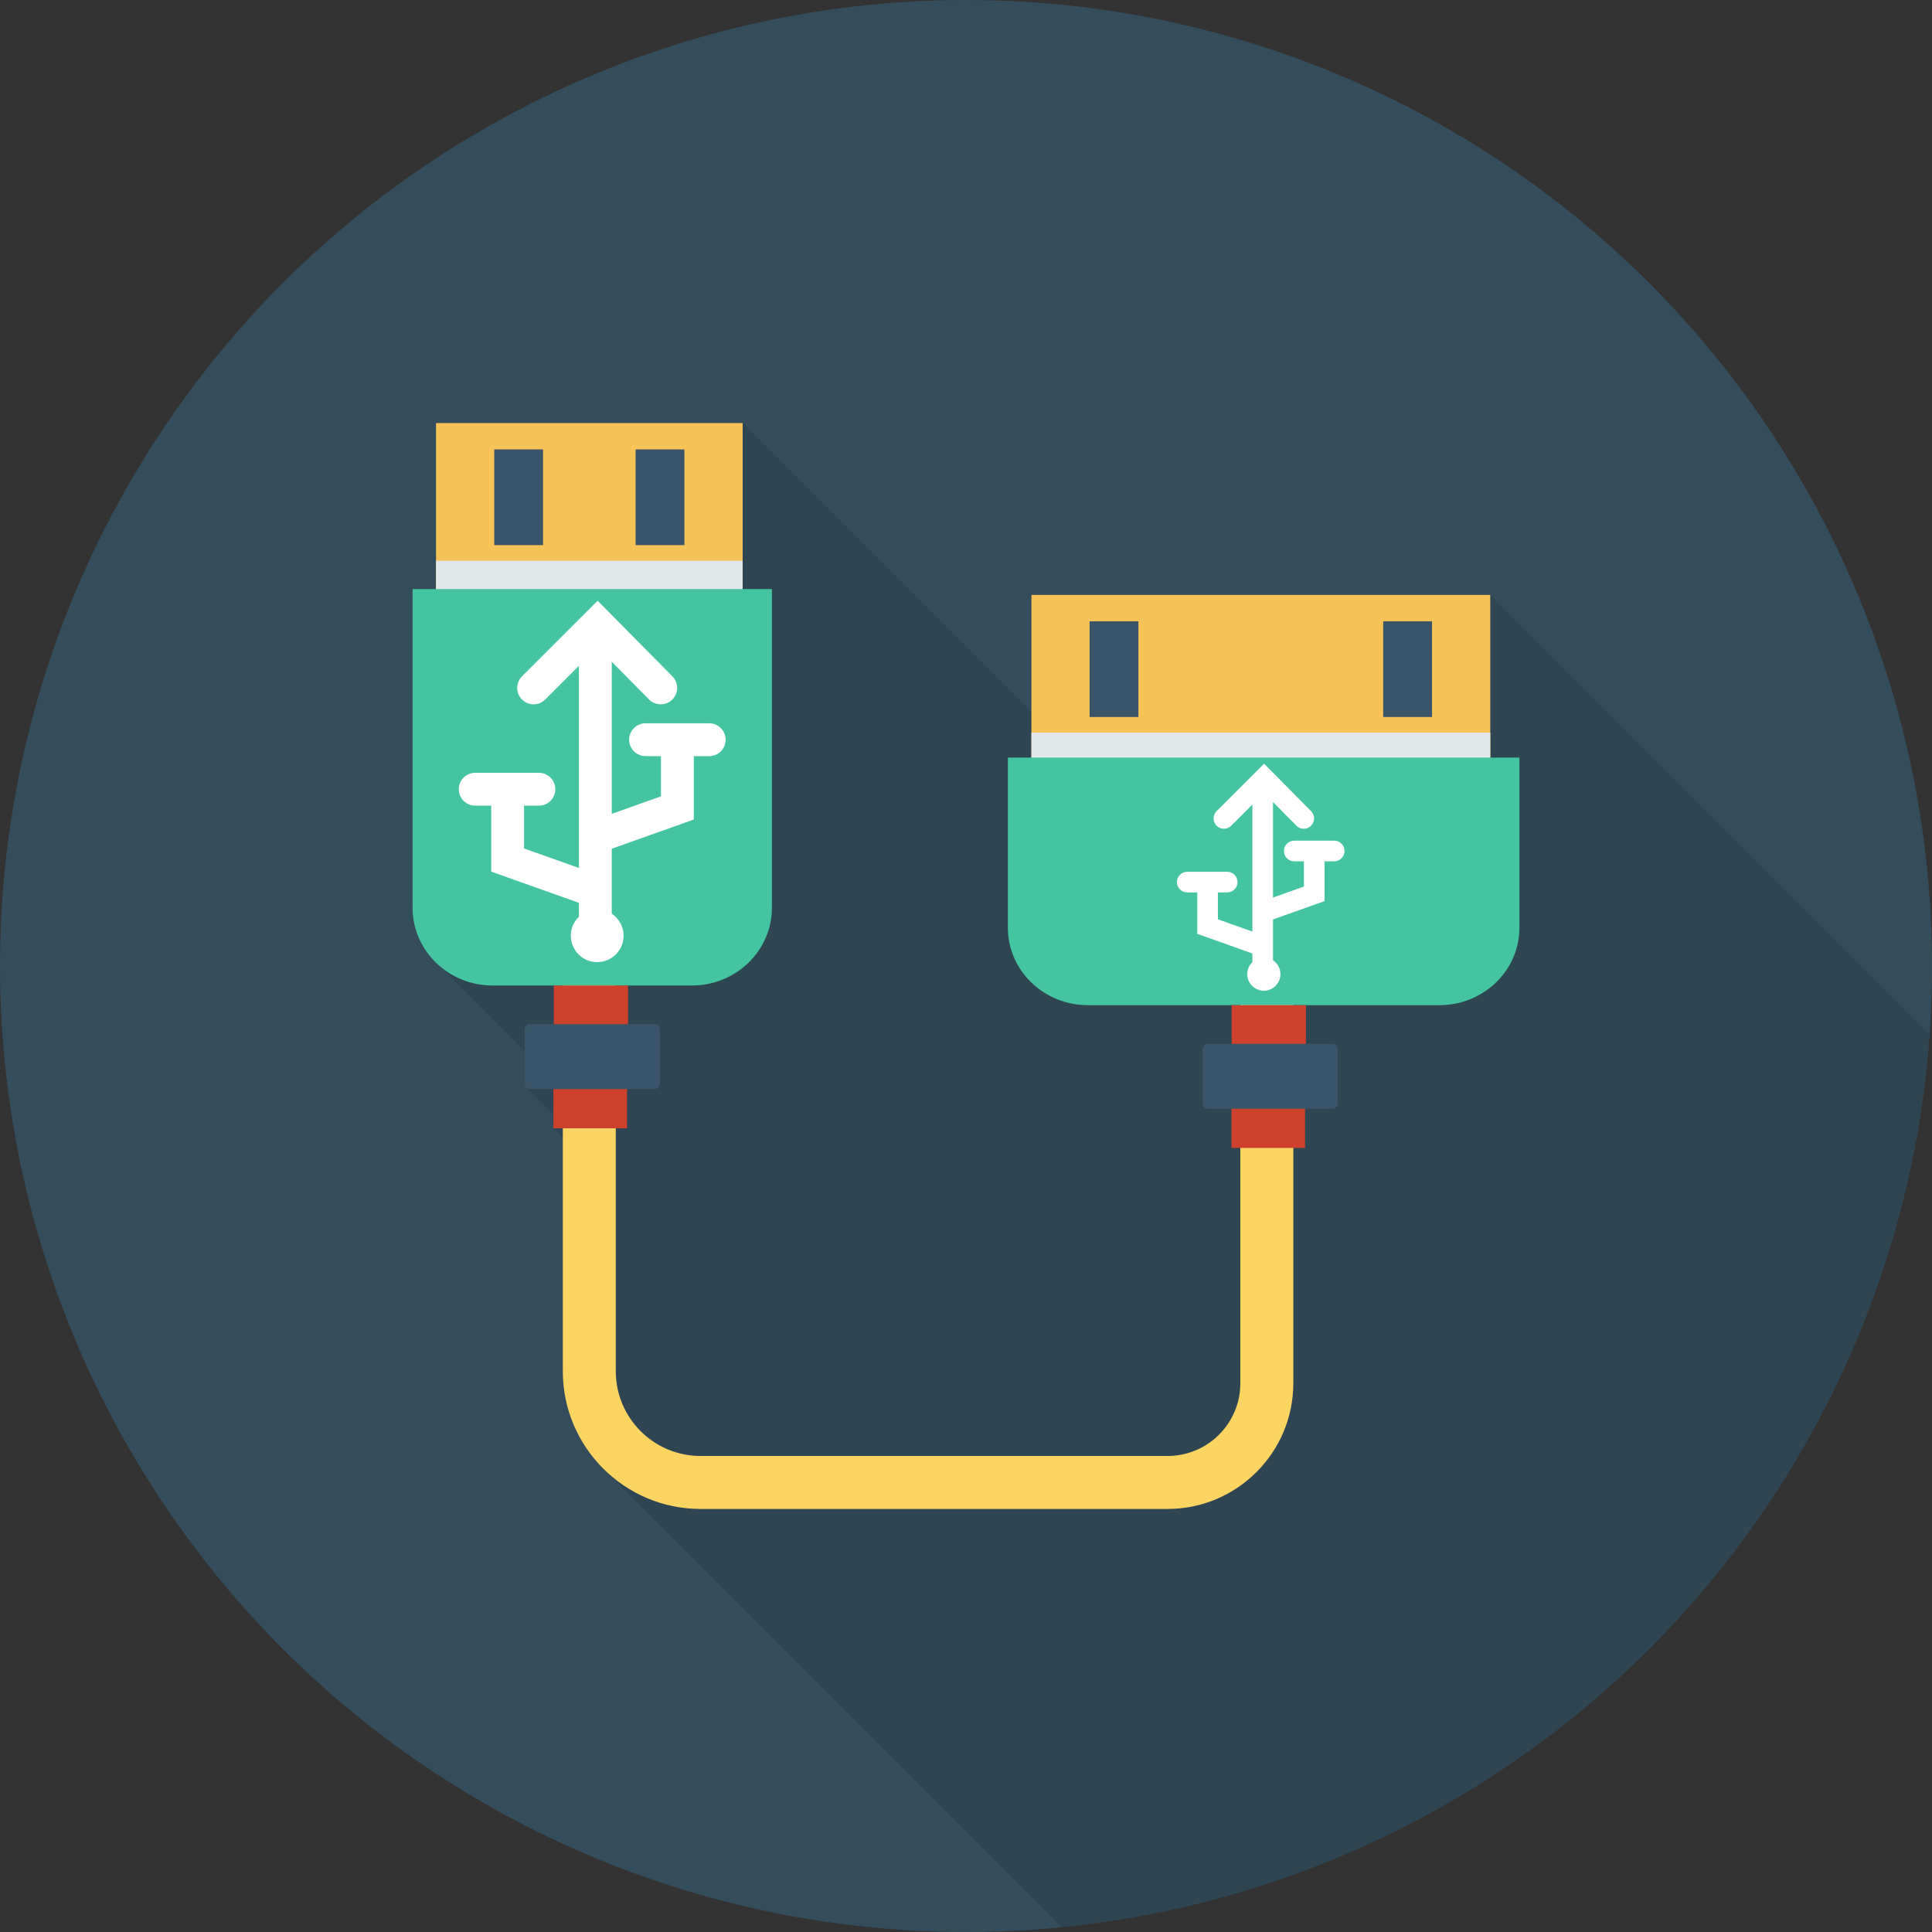 <?xml version="1.0" encoding="iso-8859-1"?>
<!-- Generator: Adobe Illustrator 19.0.0, SVG Export Plug-In . SVG Version: 6.00 Build 0)  -->
<svg version="1.1" id="Capa_1" xmlns="http://www.w3.org/2000/svg" xmlns:xlink="http://www.w3.org/1999/xlink" x="0px" y="0px"
	 viewBox="0 0 409.6 409.6" style="enable-background:new 0 0 409.6 409.6;" xml:space="preserve">
<rect x="0" y="0" width="409.6" height="409.6" fill="#333333" stroke="none"/>
<circle style="fill:#334D5C;" cx="204.8" cy="204.8" r="204.8"/>
<path style="opacity:0.1;enable-background:new    ;" d="M409.036,219.249l-93.12-93.12h-97.28v24.747l-61.184-61.184H92.428v35.2
	h-4.949v67.541c0,4.943,2.271,9.323,5.803,12.347l-0.054,0.02l18.017,18.018v6.949c0,0.292,0.13,0.543,0.307,0.745l-0.012,0.009
	l0.027,0.027c0.017,0.018,0.031,0.032,0.049,0.049l5.731,5.731v2.868l1.963,1.962v49.536c0,7.929,3.178,15.116,8.313,20.383v0.001
	l0.002,0.002c0.173,0.178,0.348,0.353,0.526,0.526l96.983,96.983C323.952,398.848,402.085,318.863,409.036,219.249z"/>
<path style="fill:#FCD462;" d="M247.55,319.909h-99.03c-16.1,0-29.199-13.095-29.199-29.194v-91.342
	c0-3.101,2.514-5.615,5.615-5.615s5.615,2.514,5.615,5.615v91.342c0,9.905,8.059,17.964,17.968,17.964h99.029
	c8.502,0,15.415-6.914,15.415-15.411v-88.653c0-3.101,2.514-5.615,5.615-5.615c3.101,0,5.615,2.514,5.615,5.615v88.653
	C274.195,307.96,262.241,319.909,247.55,319.909z"/>
<rect x="92.44" y="89.69" style="fill:#F6C358;" width="65.01" height="36.437"/>
<rect x="92.44" y="118.88" style="fill:#E1E6E9;" width="65.01" height="7.245"/>
<path style="fill:#44C4A1;" d="M163.653,124.895v67.556c0,9.105-7.601,16.487-16.976,16.487h-42.234
	c-9.376,0-16.976-7.381-16.976-16.487v-67.556C87.467,124.895,163.653,124.895,163.653,124.895z"/>
<g>
	<rect x="134.75" y="95.28" style="fill:#3A556A;" width="10.351" height="20.288"/>
	<rect x="104.78" y="95.28" style="fill:#3A556A;" width="10.351" height="20.288"/>
</g>
<rect x="218.67" y="126.13" style="fill:#F6C358;" width="97.28" height="36.437"/>
<rect x="218.67" y="155.31" style="fill:#E1E6E9;" width="97.28" height="7.245"/>
<path style="fill:#44C4A1;" d="M322.133,160.622v36.066c0,9.067-7.601,16.418-16.976,16.418h-74.503
	c-9.376,0-16.976-7.351-16.976-16.418v-36.066L322.133,160.622L322.133,160.622z"/>
<g>
	<rect x="293.25" y="131.72" style="fill:#3A556A;" width="10.351" height="20.288"/>
	<rect x="231" y="131.72" style="fill:#3A556A;" width="10.351" height="20.288"/>
</g>
<g>
	<path style="fill:#FFFFFF;" d="M150.363,153.342h-13.497c-1.923,0-3.483,1.559-3.483,3.483s1.56,3.483,3.483,3.483h3.265v8.523
		L129.7,172.54V140.3l7.907,7.993c1.349,1.369,3.558,1.38,4.925,0.027c1.367-1.353,1.381-3.558,0.027-4.925l-15.862-16.035
		l-16.023,16.022c-1.361,1.359-1.361,3.565,0,4.925c0.68,0.68,1.572,1.02,2.463,1.02s1.782-0.34,2.462-1.02l7.134-7.133v36.025
		c-0.011,0.129-0.004,0.26,0,0.391v6.424l-11.628-4.135v-8.783c0-0.099-0.021-0.192-0.029-0.289h3.174
		c1.923,0,3.483-1.559,3.483-3.483s-1.56-3.483-3.483-3.483h-13.497c-1.923,0-3.483,1.559-3.483,3.483s1.56,3.483,3.483,3.483h3.415
		c-0.008,0.097-0.029,0.19-0.029,0.289v13.699l18.594,6.612v2.945c-1.058,1.019-1.723,2.443-1.723,4.028
		c0,3.093,2.507,5.599,5.599,5.599s5.599-2.507,5.599-5.599c0-1.95-0.999-3.663-2.51-4.666v-13.78l17.397-6.186v-13.439h3.265
		c1.923,0,3.483-1.559,3.483-3.483C153.846,154.901,152.286,153.342,150.363,153.342z"/>
	<path style="fill:#FFFFFF;" d="M282.867,178.227h-8.479c-1.208,0-2.188,0.979-2.188,2.188s0.98,2.188,2.188,2.188h2.051v5.354
		l-6.553,2.33v-20.254l4.967,5.021c0.848,0.86,2.235,0.867,3.094,0.017s0.868-2.235,0.017-3.094L268,161.905l-10.066,10.065
		c-0.855,0.854-0.855,2.239,0,3.094c0.427,0.427,0.987,0.641,1.547,0.641s1.12-0.214,1.547-0.641l4.482-4.481v22.632
		c-0.007,0.081-0.002,0.163,0,0.245v4.036l-7.305-2.598v-5.518c0-0.062-0.013-0.121-0.018-0.182h1.994
		c1.208,0,2.188-0.979,2.188-2.188s-0.98-2.188-2.188-2.188h-8.479c-1.208,0-2.188,0.979-2.188,2.188s0.98,2.188,2.188,2.188h2.145
		c-0.005,0.061-0.018,0.119-0.018,0.182v8.606l11.681,4.154v1.85c-0.665,0.64-1.082,1.535-1.082,2.53
		c0,1.943,1.575,3.518,3.518,3.518s3.518-1.575,3.518-3.518c0-1.225-0.627-2.301-1.577-2.931v-8.657l10.929-3.886v-8.443h2.051
		c1.208,0,2.188-0.979,2.188-2.188C285.055,179.207,284.075,178.227,282.867,178.227z"/>
</g>
<g>
	<rect x="261.12" y="213.11" style="fill:#CE412D;" width="15.748" height="9.933"/>
	<rect x="261.08" y="233.84" style="fill:#CE412D;" width="15.603" height="9.532"/>
</g>
<path style="fill:#3A556A;" d="M282.461,235.067H256.11c-0.623,0-1.133-0.51-1.133-1.133v-11.501c0-0.623,0.51-1.133,1.133-1.133
	h26.351c0.623,0,1.133,0.51,1.133,1.133v11.501C283.594,234.557,283.084,235.067,282.461,235.067z"/>
<g>
	<rect x="117.41" y="208.94" style="fill:#CE412D;" width="15.748" height="9.933"/>
	<rect x="117.33" y="229.68" style="fill:#CE412D;" width="15.603" height="9.532"/>
</g>
<path style="fill:#3A556A;" d="M138.735,230.9h-26.351c-0.623,0-1.133-0.51-1.133-1.133v-11.501c0-0.623,0.51-1.133,1.133-1.133
	h26.351c0.623,0,1.133,0.51,1.133,1.133v11.501C139.869,230.39,139.359,230.9,138.735,230.9z"/>
<g>
</g>
<g>
</g>
<g>
</g>
<g>
</g>
<g>
</g>
<g>
</g>
<g>
</g>
<g>
</g>
<g>
</g>
<g>
</g>
<g>
</g>
<g>
</g>
<g>
</g>
<g>
</g>
<g>
</g>
</svg>

